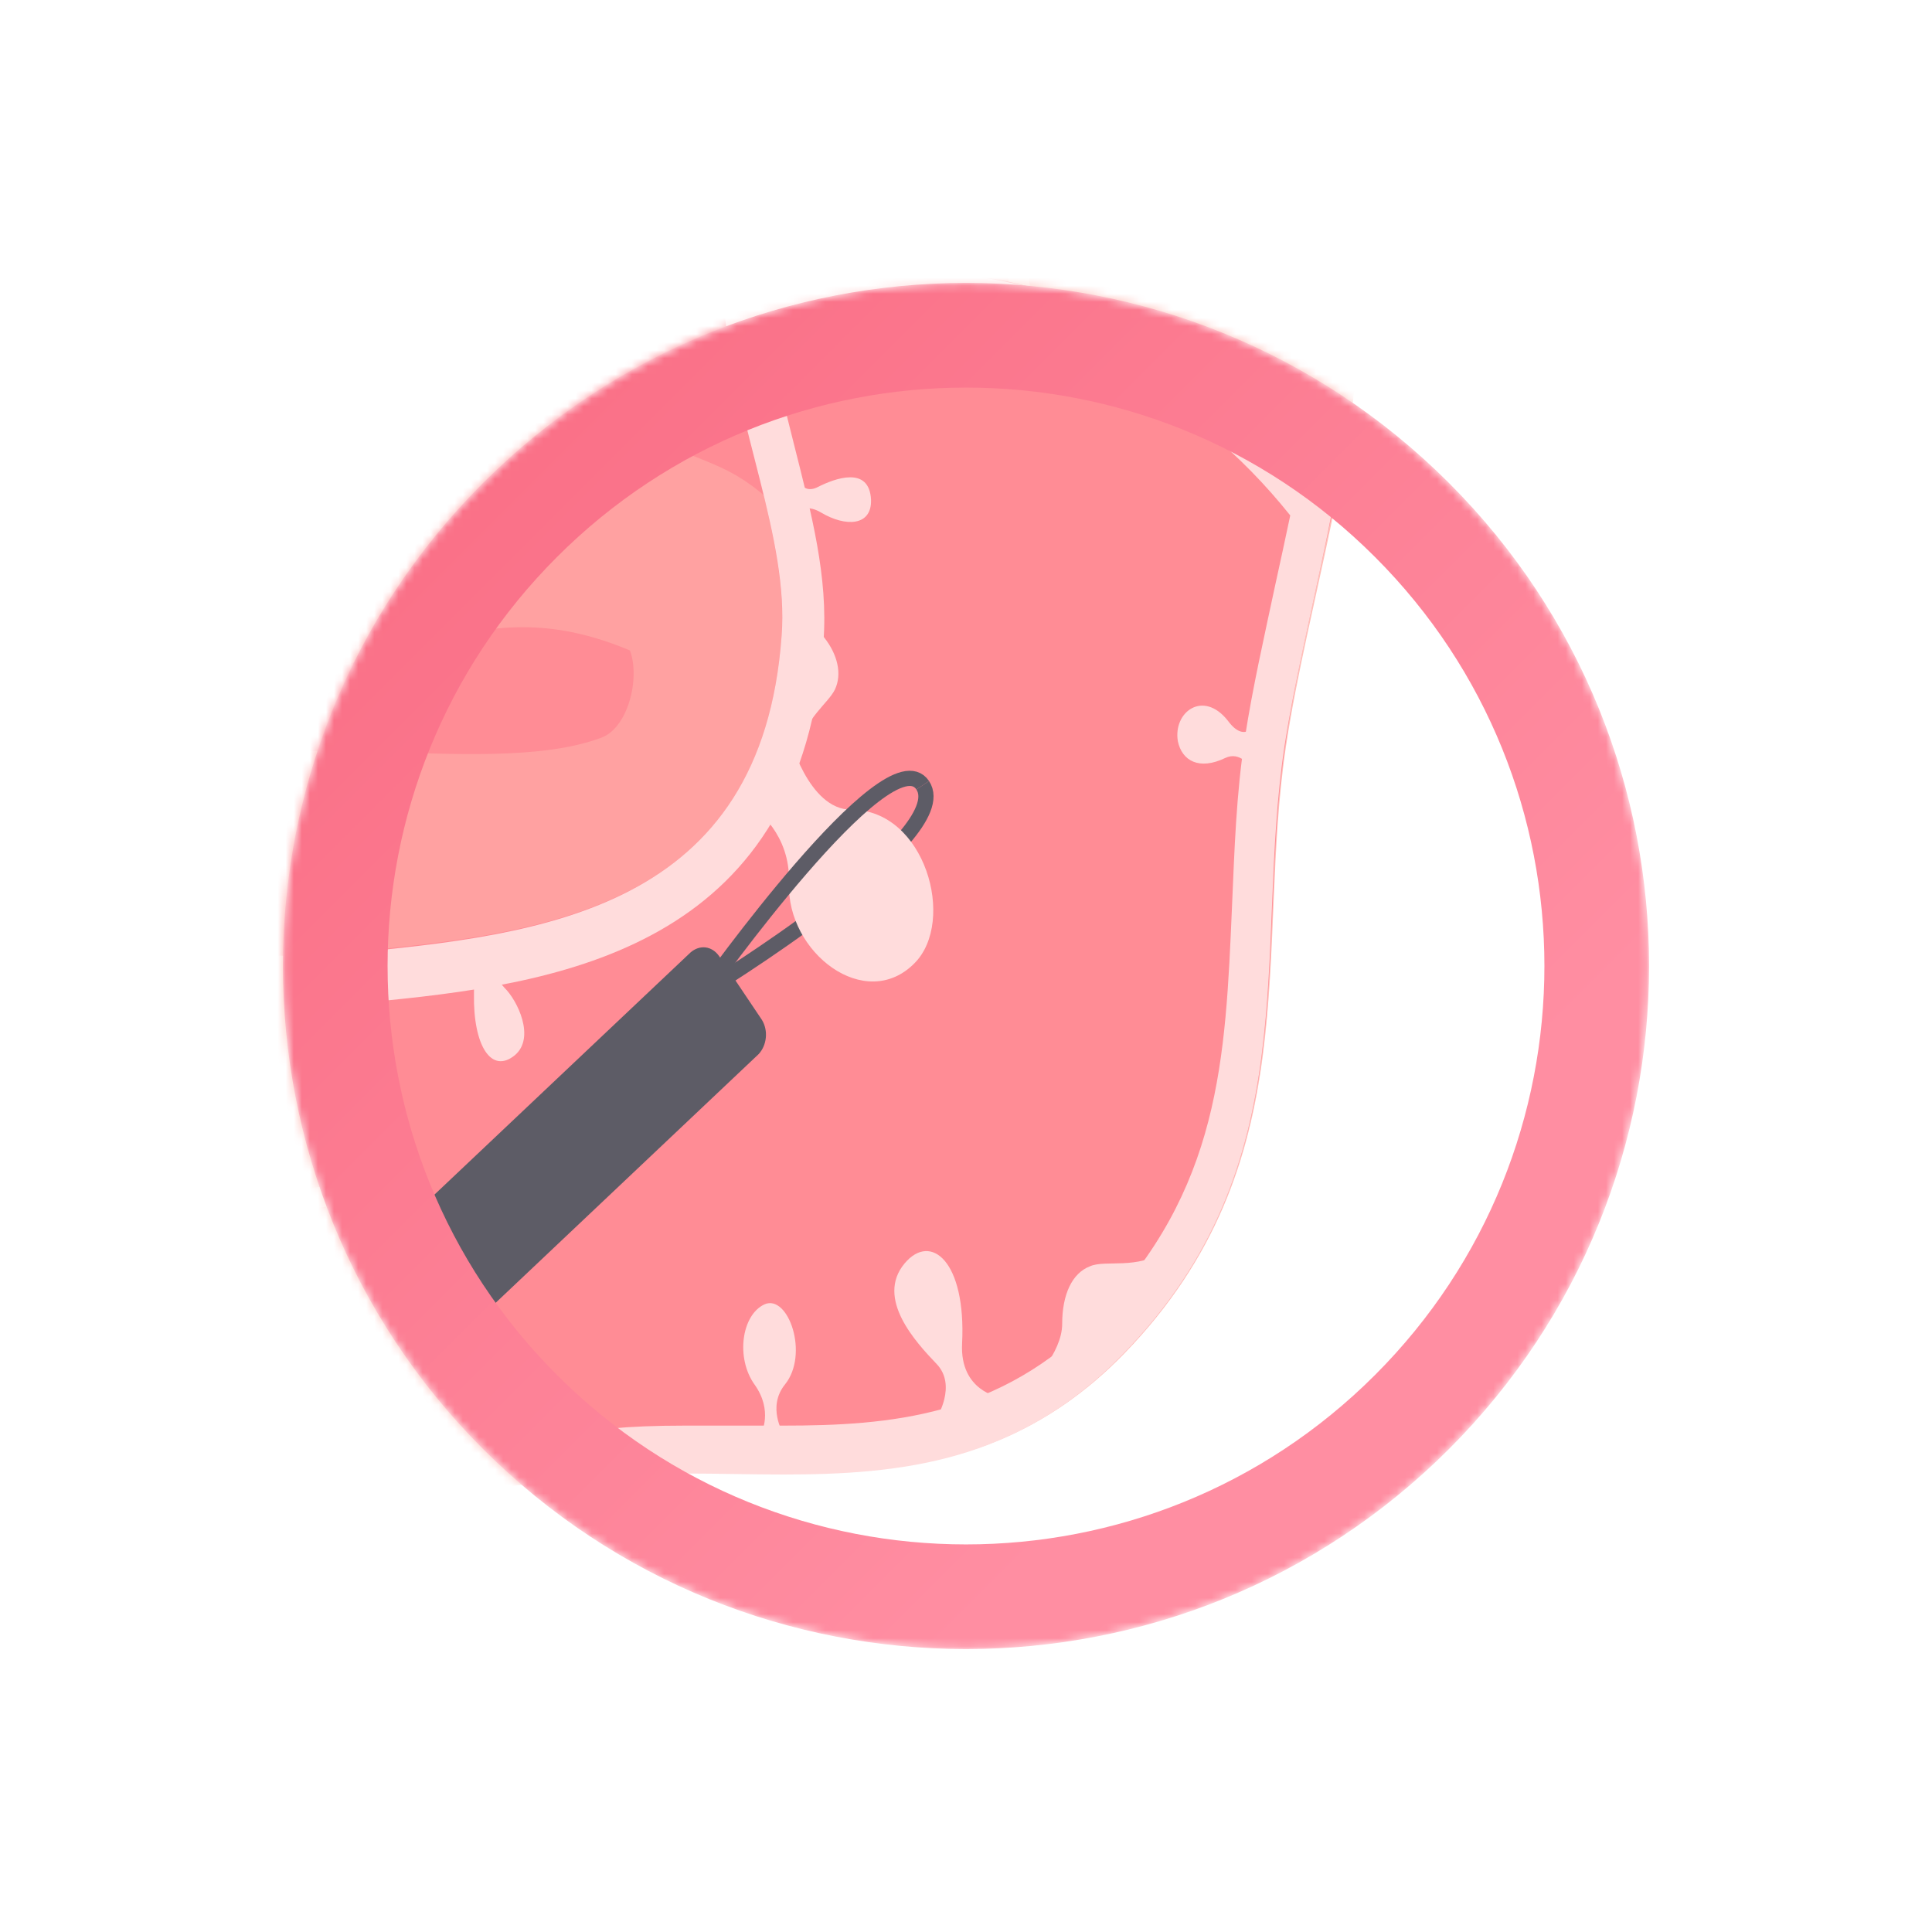 <svg width="240" height="240" viewBox="0 0 240 240" fill="none" xmlns="http://www.w3.org/2000/svg">
<mask id="mask0_769_21104" style="mask-type:alpha" maskUnits="userSpaceOnUse" x="35" y="35" width="170" height="170">
<path d="M172.929 67.071C202.161 96.303 202.161 143.697 172.929 172.929C143.697 202.161 96.303 202.161 67.071 172.929C37.839 143.697 37.839 96.303 67.071 67.071C96.303 37.839 143.697 37.839 172.929 67.071Z" fill="#FF6D7A" stroke="black" stroke-width="20" stroke-miterlimit="10"/>
</mask>
<g mask="url(#mask0_769_21104)">
<path d="M18.522 -97.736C45.936 -101.379 132.967 -72.354 139.489 -2.522C146.011 67.309 82.827 170.174 -0.025 176.489C-82.878 182.804 -131.794 170.538 -135.157 142.606C-138.521 114.673 -146.062 -79.519 -115.489 -97.736C-84.916 -115.953 -10.93 -93.85 18.522 -97.736Z" fill="#FF8C95"/>
<path d="M76.815 -86.807C76.815 -86.807 99.134 -61.424 83.134 -45.758C67.746 -30.82 42.166 -57.052 24.026 -52.68C5.886 -48.308 6.905 -36.528 -13.782 -36.528C-34.47 -36.528 -44.661 -56.931 -65.349 -47.944C-82.571 -40.414 -96.737 -23.047 -86.75 -9.81C-69.833 12.658 -56.788 -16.854 -30.19 -2.523C-16.534 4.885 4.052 5.007 22.599 -6.774C38.192 -16.732 89.452 -11.389 85.07 10.107C80.994 30.389 62.548 39.497 40.026 30.996C26.472 25.895 2.727 35.368 -14.088 39.983C-38.444 46.541 -50.368 27.596 -68.915 32.211C-85.731 36.34 -94.699 52.249 -84.508 65.608C-72.788 81.153 -54.342 82.732 -42.317 78.967C-28.152 74.595 -3.388 69.494 14.65 72.409C40.841 76.781 55.312 56.864 84.051 69.494C95.159 74.352 93.834 98.277 78.854 103.621C60.102 110.422 33.606 101.192 15.568 110.3C-14.7 125.603 -5.528 103.621 -40.89 116.373C-72.584 127.789 -95.106 85.768 -108.151 108.721C-119.972 129.489 -89.297 151.106 -68.508 153.292C-57.298 154.507 -30.088 146.977 -26.419 159.729C-18.062 189.119 -103.055 200.899 -116.1 167.987" stroke="#FFA1A1" stroke-width="25.356" stroke-miterlimit="10"/>
<path d="M-141.883 202.842C-149.628 201.506 -171.539 197.255 -173.271 166.286C-174.596 142.847 -166.341 114.429 -167.87 99.734C-169.603 82.489 -179.794 59.9 -179.997 39.254C-180.201 19.337 -168.583 -3.495 -167.87 -23.412C-167.157 -43.694 -173.781 -60.818 -175.411 -77.942C-179.997 -128.099 -152.584 -153.238 -123.132 -156.274C-99.591 -158.703 -85.323 -140.122 -65.349 -141.944C-49.145 -143.522 -34.776 -162.711 -11.948 -162.711C12.408 -162.711 24.637 -144.373 41.452 -143.28C61.325 -141.944 78.547 -153.724 94.853 -154.574C118.496 -155.789 131.133 -151.174 145.095 -134.171C159.26 -116.804 160.687 -96.037 161.094 -75.999C161.4 -59.239 158.648 -42.236 160.075 -22.441C161.298 -4.102 168.839 16.786 169.043 35.611C169.247 54.435 162.317 75.566 159.77 92.569C155.897 118.194 162.623 144.426 139.693 168.108C120.127 188.268 96.993 181.589 76.204 183.167C50.217 185.232 36.255 189.24 31.465 215.958C29.325 227.738 36.153 252.027 35.236 263.443C34.115 277.774 20.765 288.34 15.16 291.497C10.88 293.926 11.083 320.644 0.892 320.644C-9.299 320.644 -10.012 293.926 -13.375 291.862C-18.572 288.825 -32.33 275.224 -32.432 261.622C-32.636 241.583 -29.681 237.332 -27.744 214.743C-25.604 190.697 -34.063 160.336 -17.349 139.568C4.255 112.729 23.822 120.137 42.981 118.437C67.847 116.129 94.853 113.093 97.197 78.967C98.114 65.729 90.063 49.941 89.758 33.91C89.35 15.572 97.299 -4.102 95.77 -19.769C93.834 -39.079 82.93 -67.74 45.834 -68.712C29.019 -69.198 7.822 -58.267 -10.827 -58.146C-28.254 -57.903 -46.394 -64.947 -60.967 -65.311C-92.253 -66.04 -101.017 -34.464 -101.629 -15.518C-102.138 0.755 -93.884 17.636 -93.884 38.647C-93.884 57.956 -105.807 78.117 -106.724 97.062C-107.438 113.579 -97.654 149.163 -99.081 162.764C-102.342 193.247 -117.323 193.733 -126.597 200.534C-129.144 202.356 -130.571 215.351 -125.272 224.581C-118.036 237.332 -123.234 240.611 -127.718 234.418C-142.8 213.65 -138.418 203.449 -141.883 202.842Z" fill="#FFBFB8"/>
<path d="M70.293 183.775C47.975 186.083 35.746 191.427 31.262 215.959C29.122 227.86 35.95 252.028 35.032 263.444C33.911 277.775 20.561 288.341 14.956 291.498C10.676 293.927 10.88 320.645 0.689 320.645C-9.502 320.645 -10.215 293.927 -13.578 291.862C-18.776 288.705 -32.534 275.224 -32.636 261.622C-32.839 241.584 -29.884 237.333 -27.948 214.744C-25.808 190.698 -34.266 160.336 -17.553 139.569C3.95 112.851 23.517 120.138 42.676 118.438C43.083 145.034 53.784 168.716 70.293 183.775Z" fill="#FFBFB8"/>
<path d="M168.941 35.611C169.043 44.233 167.617 53.342 165.884 62.329C153.043 44.84 134.088 33.789 113.095 33.789C105.044 33.789 97.299 35.368 90.063 38.404C89.859 36.946 89.859 35.489 89.758 33.91C89.35 15.572 97.299 -4.102 95.77 -19.769C93.834 -39.079 82.93 -67.74 45.834 -68.712C29.019 -69.198 7.822 -58.267 -10.827 -58.146C-28.254 -57.903 -46.394 -64.947 -60.967 -65.311C-92.253 -66.04 -101.017 -34.464 -101.629 -15.397C-102.138 0.877 -93.884 17.758 -93.884 38.768C-93.884 58.078 -105.807 78.117 -106.724 97.184C-107.438 113.7 -97.552 149.284 -99.081 162.886C-102.342 193.369 -117.323 193.976 -126.597 200.656C-129.144 202.477 -130.571 215.472 -125.272 224.702C-118.036 237.454 -123.234 240.733 -127.718 234.539C-142.698 213.772 -138.316 203.57 -141.883 202.963C-149.628 201.627 -171.539 197.377 -173.271 166.408C-174.596 142.969 -166.341 114.55 -167.87 99.855C-169.603 82.489 -179.794 59.9 -179.997 39.254C-180.201 19.337 -168.583 -3.495 -167.87 -23.412C-167.157 -43.694 -173.781 -60.818 -175.411 -77.942C-179.997 -128.099 -152.584 -153.238 -123.132 -156.274C-99.591 -158.703 -85.323 -140.001 -65.349 -141.944C-49.145 -143.522 -34.776 -162.711 -11.948 -162.711C12.408 -162.711 24.637 -144.373 41.452 -143.28C61.325 -141.944 78.547 -153.724 94.853 -154.574C118.496 -155.789 131.133 -151.174 145.095 -134.171C159.26 -116.804 160.687 -96.037 160.992 -75.999C161.298 -59.239 158.547 -42.236 159.973 -22.441C161.196 -4.102 168.738 16.786 168.941 35.611Z" fill="#FFBFB8"/>
<path d="M-125.679 230.775C-125.679 230.775 -137.297 214.015 -135.87 198.47C-134.443 182.925 -146.061 143.941 -135.972 101.435C-128.43 69.494 -148.201 42.533 -136.991 -5.924C-128.94 -40.9 -150.137 -61.06 -132.201 -92.515C-118.443 -116.804 -86.546 -110.61 -64.635 -105.509C-27.54 -96.887 -2.368 -122.998 42.166 -109.031C69.784 -100.409 94.854 -117.533 116.255 -96.887C135.108 -78.67 131.439 -38.957 125.019 -11.996C117.783 18.366 135.21 47.755 127.159 84.189C121.146 111.758 119.108 154.628 76.408 149.649C32.077 144.427 22.498 151.713 10.88 166.53C0.995 179.039 -5.324 210.615 -0.534 236.604C6.396 273.888 -5.629 289.555 0.893 314.572" stroke="#FFD6CF" stroke-width="2.536" stroke-miterlimit="10" stroke-linecap="round" stroke-linejoin="round"/>
<path d="M165.782 62.329C163.642 72.895 160.993 83.339 159.668 92.569C155.795 118.194 162.521 144.427 139.592 168.109C120.025 188.269 96.891 181.589 76.102 183.168C74.064 183.29 72.229 183.532 70.293 183.654C53.784 168.595 43.083 144.913 42.777 118.316H42.879C67.745 116.008 94.751 112.972 97.095 78.846C97.91 66.823 91.388 52.735 89.962 38.283C97.197 35.247 104.942 33.668 112.993 33.668C134.088 33.789 152.942 44.841 165.782 62.329Z" fill="#FF8C95"/>
<path d="M112.993 39.861C130.929 39.861 147.948 48.605 160.279 64.029C159.668 66.944 159.056 69.737 158.445 72.53C157.018 79.21 155.591 85.525 154.674 91.476C153.553 98.641 153.349 105.685 153.044 112.608C152.228 131.553 151.617 147.827 136.229 163.615C124.203 176.002 110.445 177.095 97.299 177.095C95.261 177.095 93.223 177.095 91.184 177.095C89.146 177.095 87.108 177.095 85.07 177.095C81.401 177.095 78.446 177.217 75.796 177.46C74.369 177.581 73.146 177.703 71.924 177.824C58.064 164.465 49.605 145.277 48.178 124.266C71.21 121.959 99.643 116.858 102.293 79.696C102.904 71.68 100.764 63.665 98.624 55.164C97.605 51.034 96.484 46.905 95.77 42.776C101.375 40.712 107.082 39.861 112.993 39.861ZM112.993 33.789C104.942 33.789 97.197 35.368 89.962 38.404C91.388 52.856 98.012 67.065 97.095 78.967C94.649 112.972 67.643 116.129 42.879 118.437H42.777C42.981 145.034 53.784 168.716 70.293 183.775C72.127 183.532 74.064 183.411 76.102 183.289C79.057 183.046 82.013 183.046 85.07 183.046C89.146 183.046 93.223 183.168 97.299 183.168C111.77 183.168 126.445 181.71 139.49 168.23C162.521 144.548 155.693 118.316 159.566 92.69C160.993 83.46 163.642 73.138 165.68 62.45C152.942 44.841 134.088 33.789 112.993 33.789Z" fill="#FFDCDC"/>
<path d="M94.548 178.067C94.548 178.067 96.076 175.273 93.733 171.994C91.389 168.715 92.102 163.372 94.956 162.036C97.911 160.7 100.561 168.23 97.503 171.994C95.261 174.788 97.299 178.067 97.299 178.067H94.548Z" fill="#FFDCDC"/>
<path d="M155.286 95.241C155.286 95.241 154.063 93.298 152.229 94.148C148.967 95.727 146.827 94.512 146.318 92.083C145.706 88.44 149.477 85.647 152.534 89.533C154.674 92.448 155.999 89.897 155.999 89.897L155.286 95.241Z" fill="#FFDCDC"/>
<path d="M116.356 176.124C116.356 176.124 118.904 172.116 116.356 169.444C113.808 166.773 108.713 161.308 112.382 156.936C115.643 153.049 120.025 156.693 119.515 166.894C119.21 172.845 124.203 173.574 124.203 173.574L116.356 176.124Z" fill="#FFDCDC"/>
<path d="M98.726 58.807C98.726 58.807 99.439 61.6 101.579 60.507C103.719 59.414 108 57.835 108.203 62.086C108.305 65.365 105.044 65.486 101.987 63.664C98.93 61.843 97.809 65.365 97.809 65.365L98.726 58.807Z" fill="#FFDCDC"/>
<path d="M61.732 118.438C61.732 118.438 61.019 120.988 62.65 122.688C64.28 124.267 66.522 128.882 63.974 131.068C61.019 133.497 58.777 129.853 58.879 123.538C58.981 119.895 57.758 119.895 57.758 119.895L61.732 118.438Z" fill="#FFDCDC"/>
<path d="M127.974 171.994C127.974 171.994 131.948 168.107 131.948 164.464C131.948 160.821 133.171 158.149 135.413 157.299C137.349 156.448 141.324 157.784 144.687 155.355C144.789 155.355 135.005 172.358 127.974 171.994Z" fill="#FFDCDC"/>
<path d="M101.274 72.166C101.274 72.166 100.764 77.145 102.395 79.21C104.026 81.275 104.637 83.703 103.72 85.647C102.904 87.347 100.051 89.168 99.236 92.933C99.134 92.933 96.994 76.659 101.274 72.166Z" fill="#FFDCDC"/>
<path d="M94.241 130.946L59.694 163.615C58.573 164.586 57.044 164.465 56.127 163.129L50.828 155.235C50.013 153.899 50.114 152.077 51.236 150.984L85.783 118.315C86.904 117.344 88.433 117.465 89.35 118.801L94.649 126.695C95.464 128.031 95.26 129.853 94.241 130.946Z" fill="#5D5C66"/>
<path d="M114.623 97.549C118.903 103.985 87.617 123.053 87.617 123.053" stroke="#5D5C66" stroke-width="1.889" stroke-miterlimit="10"/>
<path d="M98.013 91.356C98.013 91.356 100.357 100.585 105.758 100.585C114.93 100.585 118.802 114.43 113.605 119.652C107.49 125.846 97.707 118.317 98.013 109.694C98.216 103.5 93.732 100.464 93.732 100.464L98.013 91.356Z" fill="#FFDCDC"/>
<path d="M87.617 123.052C87.617 123.052 110.343 91.112 114.623 97.548" stroke="#5D5C66" stroke-width="1.889" stroke-miterlimit="10"/>
<path d="M175.404 64.596C206.003 95.195 206.003 144.805 175.404 175.404C144.805 206.003 95.195 206.003 64.596 175.404C33.997 144.805 33.997 95.195 64.596 64.596C95.195 33.997 144.805 33.997 175.404 64.596Z" stroke="url(#paint0_linear_769_21104)" stroke-width="13" stroke-miterlimit="10"/>
</g>
<defs>
<linearGradient id="paint0_linear_769_21104" x1="61.383" y1="61.203" x2="161.648" y2="161.468" gradientUnits="userSpaceOnUse">
<stop stop-color="#FA7188"/>
<stop offset="1" stop-color="#FF8EA2"/>
</linearGradient>
</defs>
</svg>
